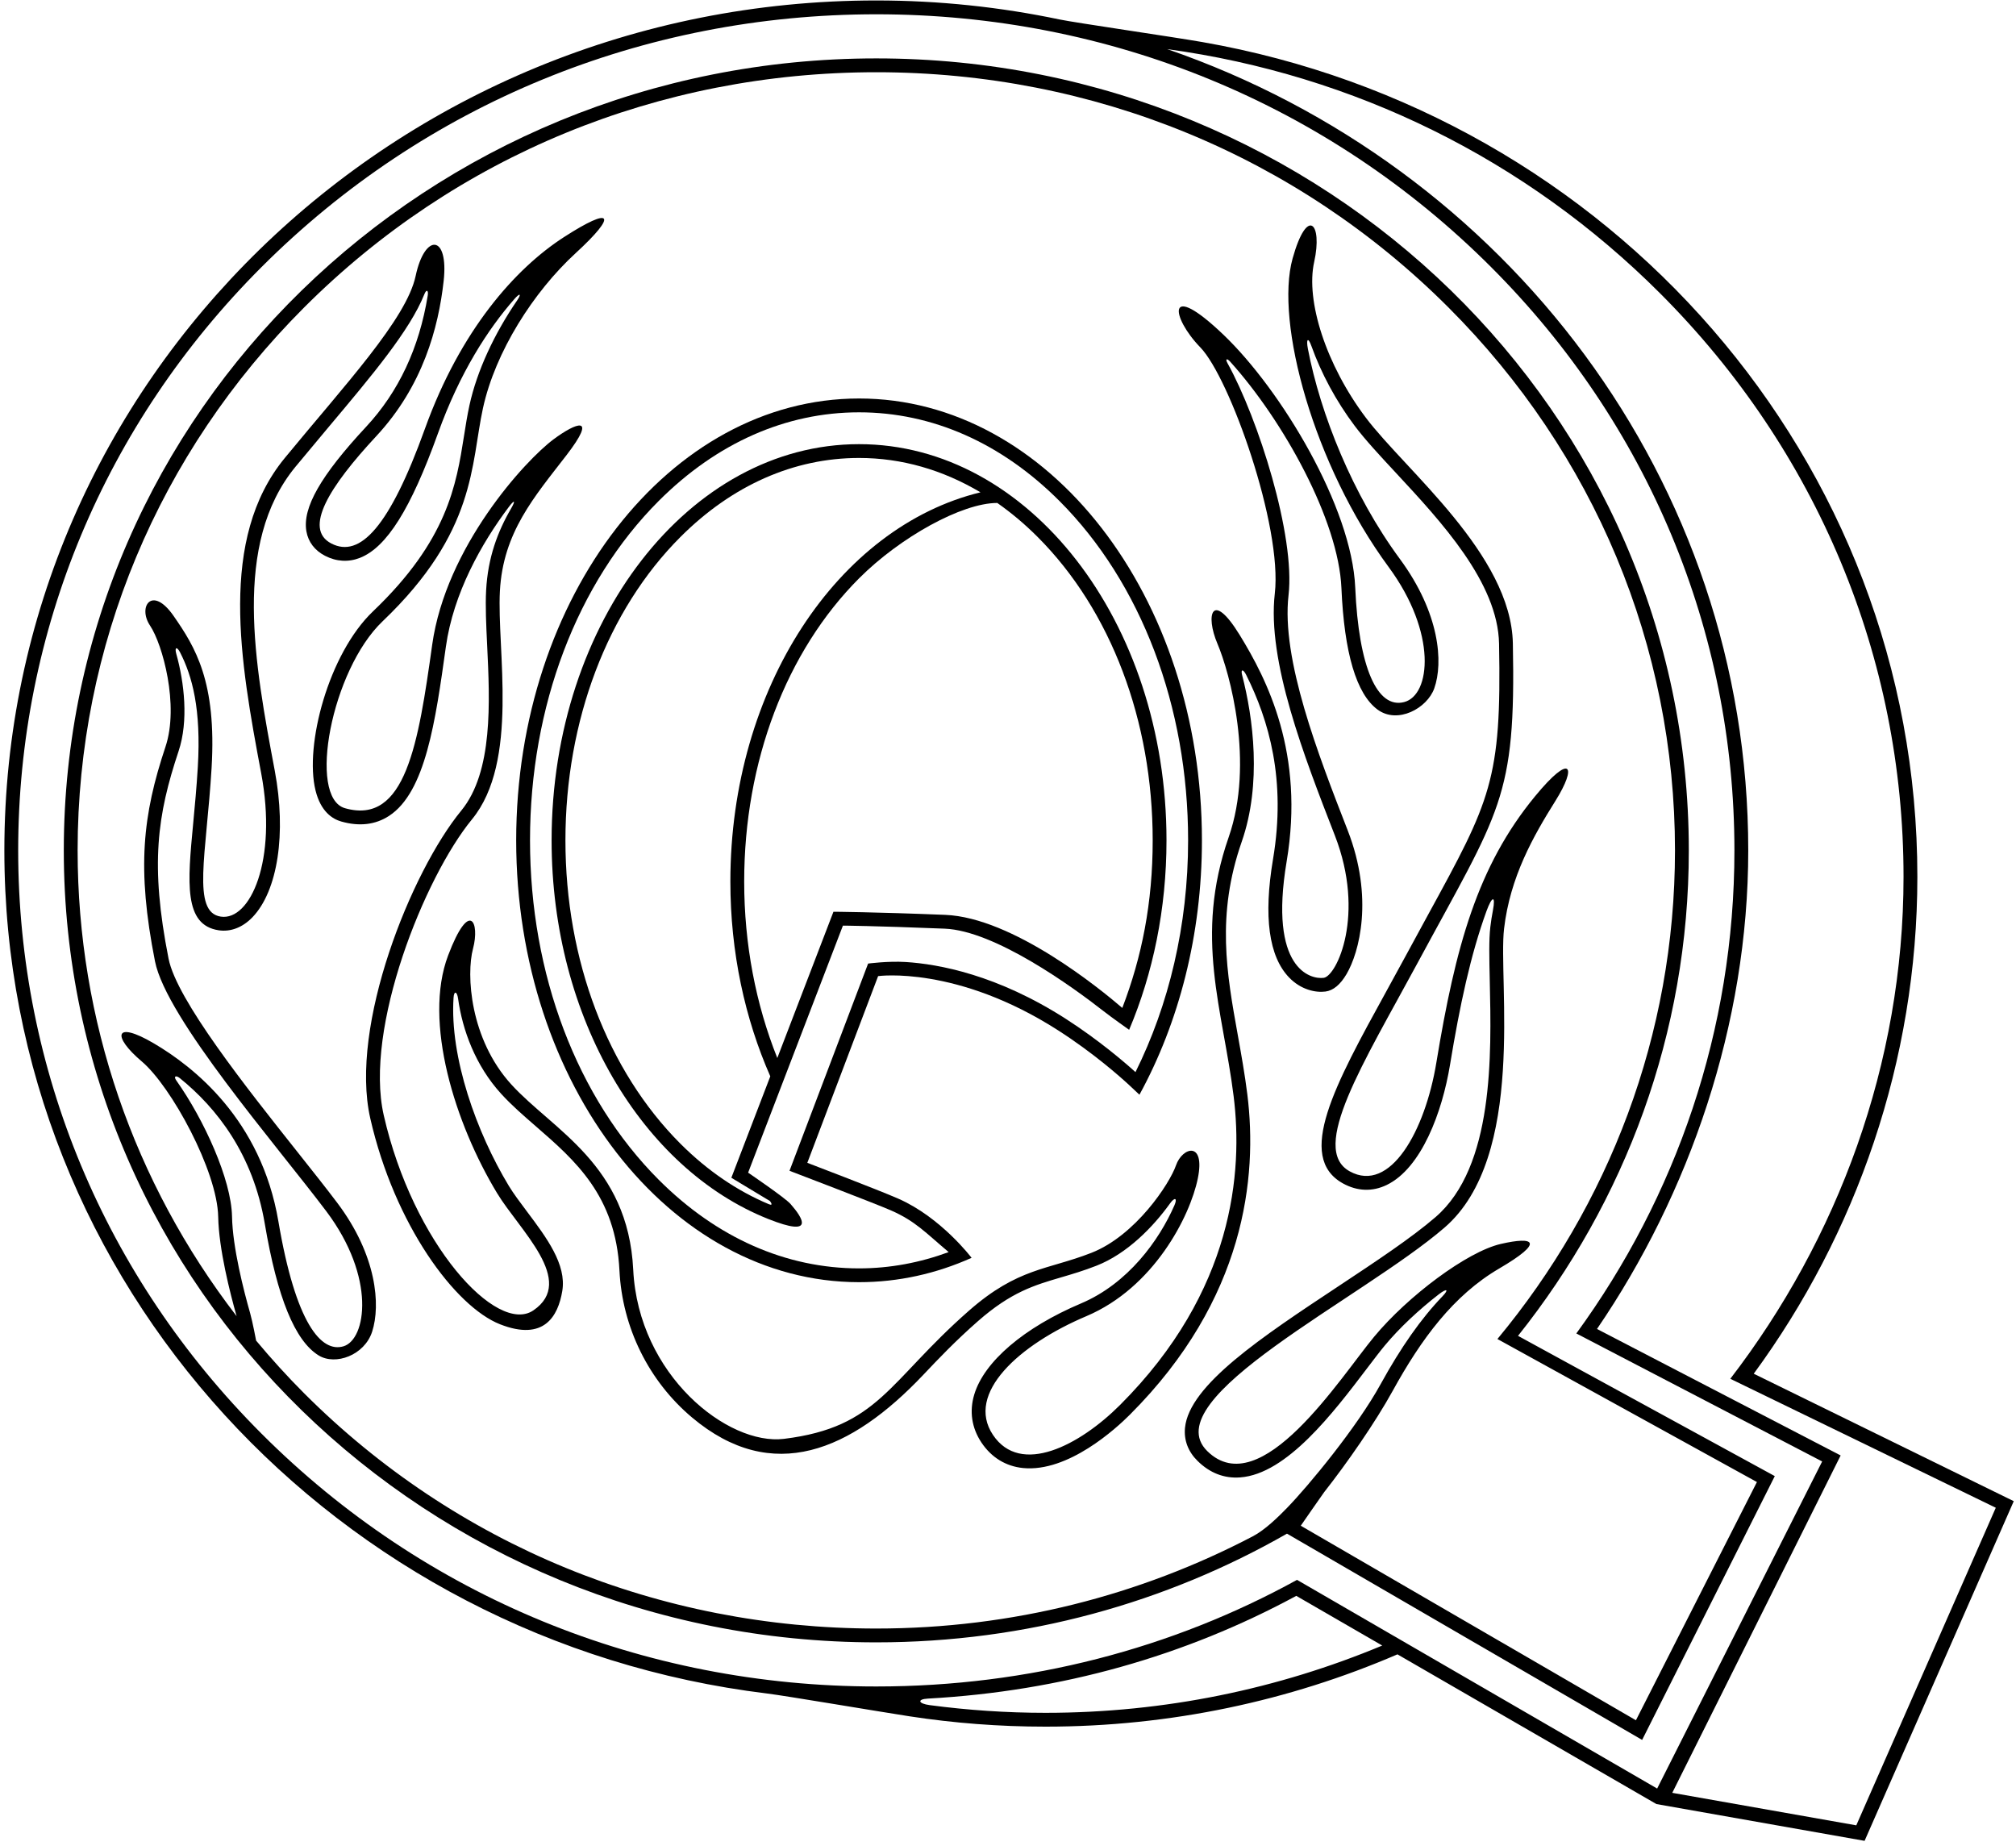 <?xml version="1.0" encoding="UTF-8"?>
<svg xmlns="http://www.w3.org/2000/svg" xmlns:xlink="http://www.w3.org/1999/xlink" width="356pt" height="326pt" viewBox="0 0 356 326" version="1.1">
<g id="surface1">
<path style=" stroke:none;fill-rule:nonzero;fill:rgb(0%,0%,0%);fill-opacity:1;" d="M 309.688 242.562 C 327.746 217.949 338.582 187.344 338.582 154.809 C 338.582 81.059 284.23 20.004 212.336 7.43 C 206.777 6.461 189.895 4.02 187.113 3.438 C 176.676 1.25 165.852 0.082 154.746 0.082 C 69.707 0.082 0.77 67.273 0.77 150.152 C 0.77 226.664 59.527 289.777 135.457 299.027 C 138.699 299.422 155.414 302.258 160.621 303.055 C 168.438 304.254 176.445 304.879 184.609 304.879 C 206.734 304.879 227.758 300.305 246.773 292.113 L 292.5 318.547 L 329.262 325.043 L 355.605 265.066 Z M 184.609 302.438 C 177.711 302.438 170.898 301.969 164.188 301.082 C 162.117 300.809 161.918 300.031 163.859 299.926 C 187.477 298.621 209.32 292.379 228.906 281.785 L 244.086 290.559 C 225.812 298.188 205.715 302.438 184.609 302.438 Z M 229.039 278.961 C 207.07 291.055 181.727 297.785 154.746 297.785 C 113.52 297.785 74.973 281.941 46.199 253.164 C 18.477 225.445 3.211 188.863 3.211 150.152 C 3.211 111.445 18.477 74.863 46.199 47.141 C 74.973 18.367 113.52 2.523 154.746 2.523 C 195.969 2.523 234.516 18.367 263.289 47.141 C 291.012 74.863 306.277 111.445 306.277 150.152 C 306.277 181.906 295.938 211.348 278.359 235.453 L 321.77 258.055 L 292.633 315.809 Z M 327.797 322.305 L 295.301 316.566 L 325.035 256.996 L 282.008 234.66 C 298.305 210.809 308.719 180.867 308.719 150.152 C 308.719 84.836 265.883 29.285 206.109 8.672 C 239.109 13.195 269.453 28.094 293.152 51.797 C 320.875 79.516 336.141 116.102 336.141 154.809 C 336.141 187.887 324.484 218.816 305.551 243.457 L 352.43 266.227 L 327.797 322.305 "/>
<path style=" stroke:none;fill-rule:nonzero;fill:rgb(0%,0%,0%);fill-opacity:1;" d="M 268.062 235.875 C 286.945 212.195 298.223 182.465 298.223 150.152 C 298.223 72.922 233.984 10.312 154.746 10.312 C 75.504 10.312 11.266 72.922 11.266 150.152 C 11.266 227.387 75.504 289.996 154.746 289.996 C 181.211 289.996 205.98 282.98 227.266 270.801 L 289.98 307.223 L 313.406 260.641 Z M 221.207 271.285 C 201.391 281.652 178.766 287.555 154.746 287.555 C 116.375 287.555 80.496 272.809 53.715 246.027 C 50.723 243.031 47.902 239.918 45.227 236.715 C 45.227 236.715 44.609 233.414 44.168 231.855 C 43.043 227.914 41.074 220.27 40.973 214.805 C 40.848 208.262 36.023 197.68 31.133 190.781 C 30.613 190.047 31.047 189.797 31.785 190.395 C 38.266 195.645 44.672 203.777 46.758 216.074 C 48.973 229.145 52.082 236.754 56.27 239.332 C 59.227 241.156 64.359 239.316 65.715 235.141 C 67.238 230.434 66.539 221.652 59.555 212.387 C 57.594 209.785 55.105 206.652 52.469 203.332 C 43.496 192.027 31.203 176.551 29.766 169.273 C 26.477 152.648 27.785 143.891 31.539 132.625 C 33.316 127.293 32.551 120.531 31.125 115.438 C 30.797 114.266 31.25 114.117 31.805 115.203 C 33.949 119.398 35.543 125.203 34.93 135.461 C 34.711 139.086 34.391 142.465 34.109 145.445 C 33.125 155.84 32.414 163.352 38.645 164.266 C 40.746 164.574 42.852 163.758 44.578 161.965 C 49.055 157.305 50.602 147.145 48.52 136.082 C 44.988 117.312 40.988 96.039 52.172 82.426 L 58.051 75.379 C 65.672 66.316 72.391 58.336 74.941 51.941 C 75.316 51.004 75.684 51.258 75.531 52.195 C 74.035 61.422 70.383 69.203 64.656 75.355 C 56.637 83.969 53.383 89.66 54.105 93.816 C 54.438 95.703 55.578 97.199 57.402 98.141 C 59.406 99.172 61.531 99.297 63.555 98.504 C 68.289 96.641 72.539 89.863 77.332 76.535 C 81.215 65.734 86.188 58.105 90.836 52.801 C 91.84 51.652 92.113 51.887 91.328 53.031 C 87.273 58.945 84.227 65.5 82.906 71.535 C 82.516 73.312 82.234 75.094 81.938 76.977 C 80.574 85.609 79.031 95.391 65.863 107.953 C 58.035 115.422 53.742 131.582 55.719 139.574 C 56.637 143.297 58.691 144.609 60.254 145.055 C 63.449 145.965 66.289 145.633 68.691 144.07 C 75.141 139.871 76.891 127.395 78.738 114.188 C 80.059 104.766 85 95.961 89.875 89.484 C 90.883 88.145 91.062 88.395 90.266 89.762 C 87.875 93.867 86.156 98.441 85.844 104.23 C 85.691 107.016 85.855 110.402 86.027 113.984 C 86.504 123.91 87.094 136.262 81.453 143.133 C 72.59 153.93 61.66 181.109 65.387 197.473 C 69.668 216.273 80.398 230.723 88.301 233.832 C 96.07 236.891 98.555 232.402 99.293 227.949 C 100.074 223.262 96.5 218.508 93.043 213.906 C 91.832 212.293 90.688 210.77 89.859 209.406 C 84.168 199.992 79.398 186.691 80.09 176.184 C 80.172 174.902 80.707 175.004 80.895 176.348 C 81.66 181.855 83.941 188.148 88.508 193.148 C 90.324 195.141 92.41 196.949 94.613 198.863 C 101.559 204.895 108.734 211.125 109.387 224.328 C 109.879 234.387 114.551 243.848 122.199 250.285 C 136.418 262.25 150.32 256.18 163.02 242.781 C 165.672 239.977 168.684 236.801 172.707 233.27 C 178.562 228.137 182.648 226.934 187.379 225.547 C 189.336 224.973 191.359 224.379 193.637 223.484 C 199.082 221.348 203.66 216.605 206.613 212.492 C 207.445 211.328 207.953 211.535 207.398 212.805 C 204.691 219.012 199.191 226.641 190.898 230.148 C 180.832 234.406 173.781 240.422 172.039 246.242 C 171.148 249.203 171.59 252.129 173.305 254.707 C 175.07 257.352 177.613 258.91 180.656 259.215 C 188.633 260.004 197.117 252.203 199.527 249.789 C 219.945 229.371 222.074 207.781 220.266 193.262 C 219.812 189.629 219.184 186.137 218.578 182.762 C 216.613 171.863 214.762 161.57 219.273 148.625 C 222.84 138.387 221.301 126.773 219.344 119.203 C 219.062 118.121 219.539 118.129 220.047 119.141 C 224.062 127.168 227.156 137.68 224.801 151.699 C 223.094 161.855 224.055 168.891 227.648 172.609 C 229.746 174.781 232.344 175.309 234.07 175.078 C 235.434 174.898 236.68 173.867 237.773 172.012 C 240.031 168.188 242.621 158.539 237.992 146.637 C 232.754 133.172 226.234 116.41 227.539 105.094 C 228.75 94.602 222.227 74.004 216.758 64.121 C 216.336 63.359 216.648 63.215 217.219 63.844 C 226.637 74.285 236.367 91.871 236.879 103.836 C 237.375 115.305 239.516 122.52 243.246 125.285 C 246.805 127.922 252.023 125.059 253.273 121.547 C 254.887 117 254.27 108.289 247.203 98.699 C 238.828 87.34 233.156 73.055 230.961 61.609 C 230.613 59.793 231.012 59.504 231.578 61.094 C 233.285 65.859 235.898 70.777 239.227 75.203 C 241.078 77.664 243.699 80.484 246.477 83.469 C 254.508 92.109 264.504 102.863 264.715 113.656 C 265.18 137.742 263.195 141.375 252.176 161.523 L 248.129 168.965 L 244.715 175.211 C 235.781 191.461 228.723 204.297 237.152 208.961 C 239.684 210.359 242.355 210.453 244.879 209.23 C 251.027 206.254 254.684 196.328 256.051 188.035 C 257.789 177.48 259.68 168.625 262.496 160.871 C 263.477 158.18 264.141 158.059 263.629 160.754 C 263.441 161.715 263.289 162.695 263.172 163.703 C 262.91 165.949 262.984 169.148 263.074 173.203 C 263.375 186.262 263.824 205.992 253.5 214.906 C 249.238 218.582 242.992 222.715 236.383 227.094 C 222.809 236.078 209.984 244.562 209.254 252.125 C 209.047 254.309 209.812 256.328 211.48 257.965 C 213.648 260.098 216.172 261.078 218.988 260.871 C 227.234 260.277 235.445 249.461 241.441 241.562 C 242.645 239.98 243.68 238.613 244.531 237.59 C 247.121 234.469 250.574 231.254 254.066 228.547 C 255.512 227.43 255.91 227.656 254.723 228.891 C 250.922 232.848 247.379 237.906 243.805 244.398 C 239.613 252.023 231.105 262.312 227.277 266.254 C 225.676 267.898 223.379 270.152 221.207 271.285 Z M 288.883 303.754 L 229.699 269.402 C 229.699 269.402 233.613 263.746 233.832 263.473 C 237.801 258.438 242.867 251.164 245.941 245.574 C 250.977 236.426 256.66 228.711 264.742 223.984 C 272.828 219.254 270.953 218.277 265.008 219.648 C 259.059 221.023 248.602 228.863 242.656 236.031 C 236.707 243.195 222.645 265.527 213.191 256.227 C 203.734 246.922 240.605 229.258 255.094 216.754 C 269.582 204.246 264.527 173.137 265.598 163.984 C 266.664 154.836 270.781 147.617 274.652 141.441 C 278.52 135.27 277.48 132.812 271.078 140.594 C 260.883 152.969 257.02 167.141 253.641 187.637 C 251.66 199.664 245.5 210.789 238.336 206.824 C 231.164 202.859 240.777 187.719 250.277 170.121 C 264.926 142.98 267.688 141.09 267.152 113.609 C 266.848 97.902 248.184 83.047 241.176 73.734 C 234.172 64.422 230.539 53.121 232.066 46.258 C 233.59 39.395 230.848 36.344 228.254 45.648 C 225.121 56.891 231.969 82.141 245.238 100.148 C 253.777 111.738 252.672 122.75 247.945 123.969 C 243.219 125.188 239.93 117.91 239.316 103.73 C 238.707 89.547 226.246 68.848 216.031 59.09 C 205.812 49.328 206.777 56 211.961 61.336 C 217.145 66.676 226.488 92.918 225.113 104.812 C 223.742 116.707 230.27 133.512 235.719 147.52 C 241.168 161.531 236.035 172.355 233.746 172.66 C 231.461 172.965 224.004 171.164 227.207 152.102 C 230.41 133.039 223.773 120.02 218.895 112.09 C 214.016 104.16 212.812 108.559 214.984 113.66 C 217.16 118.77 221.547 134.691 216.969 147.824 C 210.816 165.469 215.93 178.199 217.844 193.562 C 219.504 206.875 217.891 227.977 197.801 248.066 C 190.633 255.234 180.215 260.672 175.336 253.352 C 170.457 246.031 179.953 237.426 191.848 232.395 C 203.742 227.363 210.141 214.805 211.516 208.094 C 212.887 201.387 208.789 202.527 207.664 205.773 C 206.543 209.016 200.52 218.16 192.742 221.211 C 184.965 224.262 179.789 223.812 171.098 231.438 C 156.812 243.969 155.168 252.004 138.441 254.062 C 128.531 255.281 112.738 242.816 111.82 224.211 C 110.906 205.605 97.66 199.555 90.309 191.504 C 82.957 183.453 82.309 172.07 83.531 167.496 C 84.75 162.922 82.941 158.652 79.129 168.715 C 74.695 180.414 80.359 198.41 87.773 210.668 C 91.738 217.227 101.809 226.195 94.184 231.379 C 87.738 235.762 72.938 219.645 67.766 196.93 C 64.258 181.527 74.953 154.898 83.34 144.68 C 91.727 134.465 87.719 114.734 88.277 104.363 C 88.836 93.992 94.359 87.738 100 80.418 C 105.645 73.098 101.695 74.641 97.762 77.562 C 92.73 81.305 78.742 96.562 76.32 113.848 C 73.887 131.238 71.629 145.758 60.922 142.707 C 54.273 140.812 58.516 118.336 67.547 109.719 C 84.168 93.859 83.113 81.992 85.289 72.055 C 87.465 62.121 94.18 51.559 101.652 44.699 C 109.125 37.836 108.168 36.328 99.574 41.875 C 90.98 47.422 81.289 58.324 75.035 75.711 C 68.781 93.094 63.555 98.566 58.52 95.973 C 53.488 93.379 58.207 85.863 66.441 77.02 C 74.676 68.172 77.43 57.848 78.344 49.613 C 79.262 41.379 75.016 41.109 73.398 48.723 C 71.781 56.332 60.809 68.066 50.285 80.875 C 38.535 95.18 42.406 116.789 46.121 136.531 C 49.02 151.938 44.184 162.613 39 161.852 C 33.816 161.09 36.449 150.855 37.363 135.605 C 38.277 120.355 34.469 114.246 30.656 108.758 C 26.844 103.266 24.277 107.148 26.496 110.461 C 28.715 113.773 31.664 124.535 29.223 131.855 C 25.199 143.93 24.121 153.301 27.371 169.746 C 29.363 179.812 48.758 202.113 57.605 213.855 C 66.453 225.594 64.648 236.488 60.684 237.711 C 56.719 238.93 52.211 233.66 49.16 215.664 C 46.113 197.672 34.156 188.332 27.141 184.215 C 20.125 180.098 19.812 183.008 25.027 187.414 C 30.246 191.824 38.379 206.77 38.531 214.852 C 38.641 220.559 40.625 228.316 41.781 232.398 C 23.59 208.762 13.707 180.152 13.707 150.152 C 13.707 114.129 27.914 80.082 53.715 54.281 C 80.496 27.5 116.375 12.754 154.746 12.754 C 193.113 12.754 228.992 27.5 255.773 54.281 C 281.574 80.082 295.781 114.129 295.781 150.152 C 295.781 182.809 284.027 212.832 264.426 236.434 L 310.25 261.688 L 288.883 303.754 "/>
<path style=" stroke:none;fill-rule:nonzero;fill:rgb(0%,0%,0%);fill-opacity:1;" d="M 151.699 78.426 C 121.715 78.426 97.406 109.746 97.406 148.383 C 97.406 179.805 113.484 206.391 135.621 215.223 C 144.008 218.566 141.781 215.074 139.598 212.59 C 138.617 211.477 132.109 207.059 132.109 207.059 L 148.848 163.441 C 148.848 163.441 154.051 163.465 166.812 163.977 C 175.688 164.332 189.355 174.219 194.828 178.504 C 196.332 179.684 199.391 181.836 199.391 181.836 C 203.598 171.898 205.988 160.5 205.988 148.383 C 205.988 109.746 181.684 78.426 151.699 78.426 Z M 129.148 207.961 L 135.953 212.066 C 135.953 212.066 136.73 213.031 135.742 212.617 C 130.18 210.281 124.926 206.715 120.164 201.957 C 107.254 189.043 99.848 169.516 99.848 148.383 C 99.848 127.246 107.254 107.723 120.164 94.809 C 129.289 85.688 140.191 80.863 151.699 80.863 C 159.215 80.863 166.465 82.961 173.141 86.93 C 147.996 93.043 128.973 121.484 128.973 155.66 C 128.973 168.176 131.551 179.895 136.023 190.051 Z M 198.184 177.973 C 194.332 174.66 178.883 162.02 166.906 161.539 C 154.25 161.031 147.176 160.992 147.176 160.992 L 137.262 186.816 C 133.469 177.348 131.414 166.73 131.414 155.66 C 131.414 134.527 138.82 115 151.734 102.086 C 158.938 94.879 169.848 88.805 176.109 88.809 C 178.582 90.539 180.961 92.539 183.23 94.809 C 196.145 107.723 203.551 127.246 203.551 148.383 C 203.551 159.41 201.637 168.973 198.184 177.973 "/>
<path style=" stroke:none;fill-rule:nonzero;fill:rgb(0%,0%,0%);fill-opacity:1;" d="M 151.699 70.363 C 118.262 70.363 91.152 105.297 91.152 148.383 C 91.152 191.469 118.262 226.398 151.699 226.398 C 158.66 226.398 165.348 224.887 171.57 222.098 C 171.57 222.098 166.184 214.961 158.613 211.645 C 155.051 210.082 142.562 205.324 142.562 205.324 L 155.066 172.355 C 155.066 172.355 168.949 170.422 186.922 181.977 C 193.098 185.945 197.789 190.113 199.352 191.555 L 201.211 193.297 C 208.16 180.598 212.246 165.102 212.246 148.383 C 212.246 105.297 185.137 70.363 151.699 70.363 Z M 200.512 189.305 C 198.496 187.488 193.996 183.625 188.242 179.922 C 176.133 172.137 165.789 170.23 159.91 169.863 C 156.801 169.672 153.297 170.141 153.297 170.141 L 139.418 206.73 C 139.418 206.73 154.531 212.496 157.32 213.719 C 161.668 215.625 163.379 217.609 167.523 221.086 C 162.488 222.941 157.184 223.961 151.699 223.961 C 138.789 223.961 126.562 218.555 116.336 208.328 C 101.883 193.871 93.594 172.023 93.594 148.383 C 93.594 124.738 101.883 102.891 116.336 88.438 C 126.562 78.211 138.789 72.805 151.699 72.805 C 164.605 72.805 176.836 78.211 187.062 88.438 C 201.516 102.891 209.805 124.738 209.805 148.383 C 209.805 163.457 206.379 177.504 200.512 189.305 "/>
</g>
</svg>
